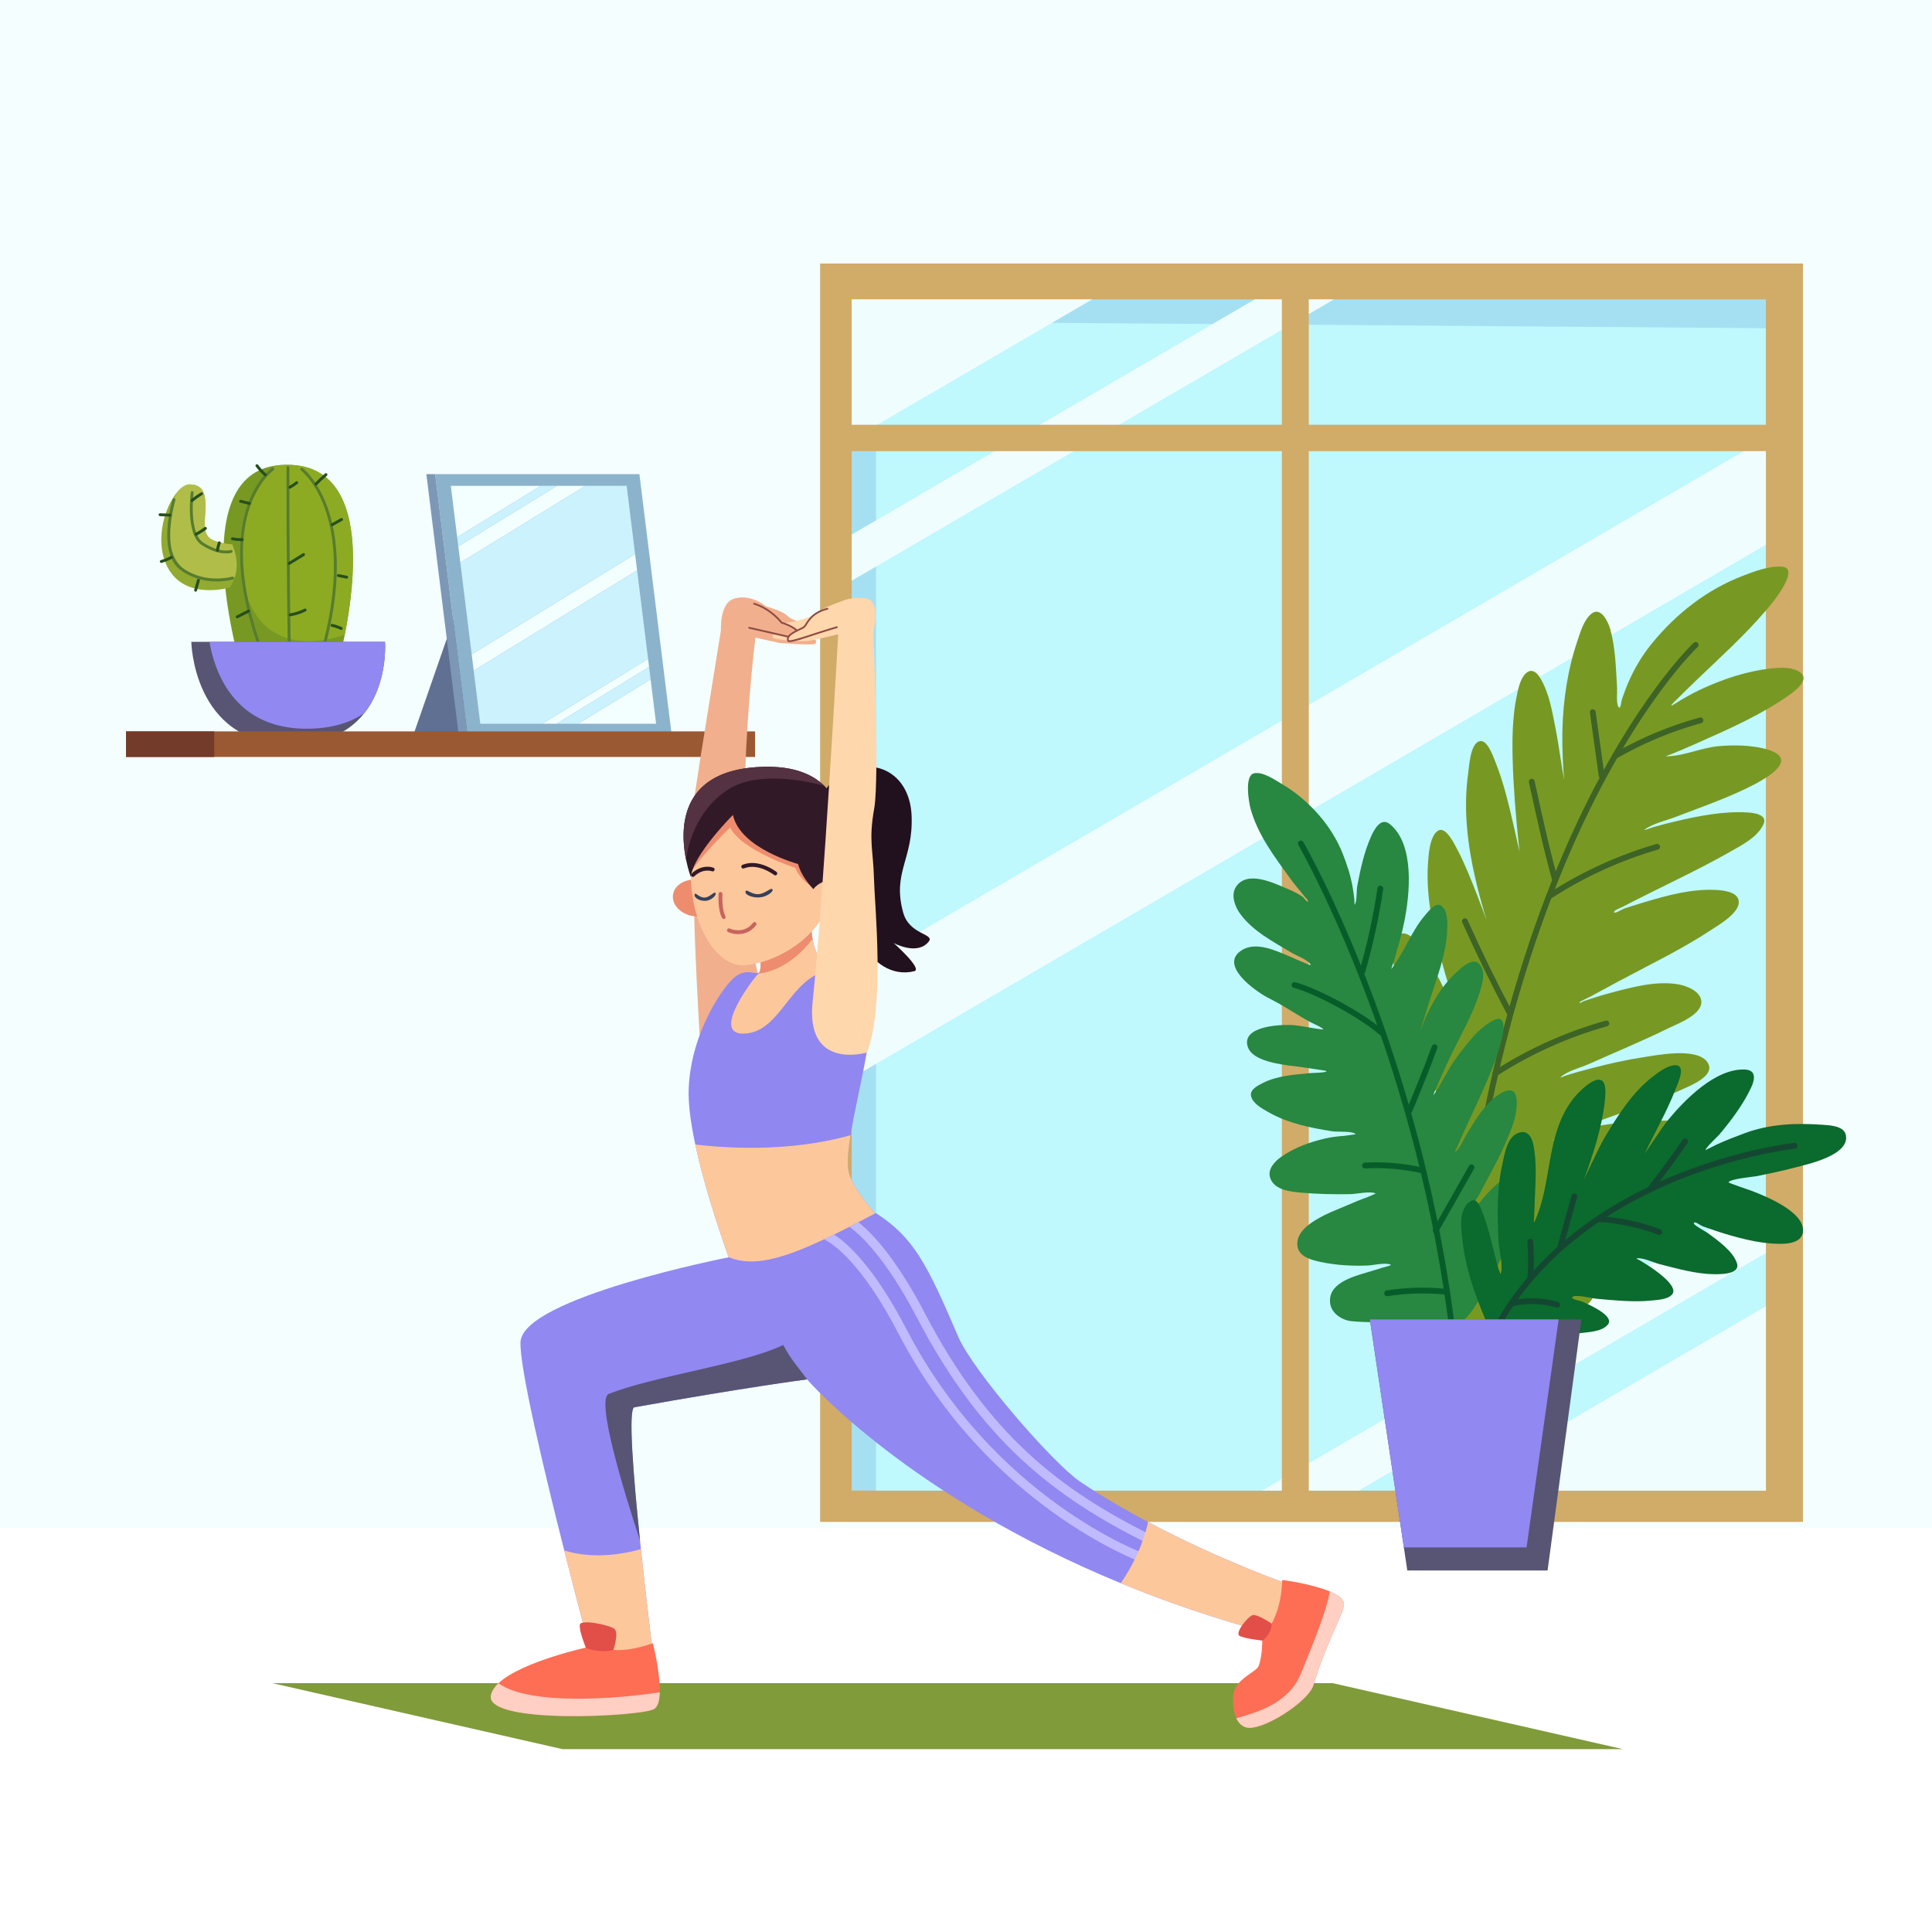 <?xml version="1.0" encoding="UTF-8" standalone="no"?>
<!-- Generator: Adobe Illustrator 27.5.0, SVG Export Plug-In . SVG Version: 6.00 Build 0)  -->

<svg
   version="1.1"
   x="0px"
   y="0px"
   viewBox="0 0 500 500"
   style="enable-background:new 0 0 500 500;"
   xml:space="preserve"
   id="svg5"
   sodipodi:docname="12242167_4914012.svg"
   inkscape:version="1.4 (e7c3feb1, 2024-10-09)"
   xmlns:inkscape="http://www.inkscape.org/namespaces/inkscape"
   xmlns:sodipodi="http://sodipodi.sourceforge.net/DTD/sodipodi-0.dtd"
   xmlns:xlink="http://www.w3.org/1999/xlink"
   xmlns="http://www.w3.org/2000/svg"
   xmlns:svg="http://www.w3.org/2000/svg"><defs
   id="defs6">
	

		
		
	</defs><sodipodi:namedview
   id="namedview5"
   pagecolor="#ffffff"
   bordercolor="#000000"
   borderopacity="0.25"
   inkscape:showpageshadow="2"
   inkscape:pageopacity="0.0"
   inkscape:pagecheckerboard="0"
   inkscape:deskcolor="#d1d1d1"
   inkscape:zoom="1.3161781"
   inkscape:cx="216.15616"
   inkscape:cy="233.25111"
   inkscape:window-width="1512"
   inkscape:window-height="945"
   inkscape:window-x="0"
   inkscape:window-y="37"
   inkscape:window-maximized="0"
   inkscape:current-layer="XMLID_124_" />
<g
   id="BACKGROUND">
	<rect
   id="XMLID_228_"
   style="fill:#FFFFFF;"
   width="500"
   height="500" />
</g>
<rect
   id="XMLID_129_"
   style="fill:#f4feff"
   width="500"
   height="395.372"
   x="0"
   y="0" /><g
   id="XMLID_90_">
			<g
   id="XMLID_124_"
   transform="translate(1.52,-2.279)">
				<g
   id="XMLID_123_">
					<rect
   id="XMLID_128_"
   x="210.725"
   y="70.48"
   style="fill:#d1ab68"
   width="254.359"
   height="325.661" />
					<g
   id="XMLID_121_">
						<rect
   id="XMLID_200_"
   x="218.896"
   y="79.759"
   style="fill:#a5e0f2"
   width="236.59"
   height="308.28" />
						<polygon
   id="XMLID_198_"
   style="fill:#bff8fd"
   points="225.186,85.486 455.486,87.219 455.486,388.039 225.186,388.039 " />
						<g
   id="XMLID_126_">
							<polygon
   id="XMLID_195_"
   style="fill:#f0fdfe"
   points="218.896,116.069 218.896,79.759 281.136,79.759 " />
							<polygon
   id="XMLID_194_"
   style="fill:#f0fdfe"
   points="218.896,253.729 455.486,115.689 455.486,143.249 218.896,281.279 " />
							<polygon
   id="XMLID_191_"
   style="fill:#f0fdfe"
   points="325.096,388.039 455.486,311.969 455.486,326.569 350.126,388.039 " />
							<polygon
   id="XMLID_192_"
   style="fill:#f0fdfe"
   points="455.486,388.039 373.716,388.039 455.486,340.329 " />
							<polygon
   id="XMLID_193_"
   style="fill:#f0fdfe"
   points="323.226,79.759 343.706,79.759 218.896,152.569 218.896,140.629 " />
						</g>
					</g>
					<g
   id="XMLID_122_">
						<rect
   id="XMLID_120_"
   x="330.226"
   y="79.17"
   style="fill:#d1ab68"
   width="6.962"
   height="310.904" />
						<path
   id="XMLID_119_"
   style="fill:#d1ab68"
   d="m 460.566,119.037 v -6.832 H 213.862 v 6.832 z" />
					</g>
				</g>
				<g
   id="XMLID_190_"
   transform="translate(-9.117,5.318)">
					<g
   id="XMLID_189_">
						<g
   id="XMLID_188_">
							<path
   id="XMLID_118_"
   style="fill:#779923"
   d="m 384.779,342.022 c -1.935,-0.323 -5.154,-6.769 -6.017,-8.096 -4.913,-7.558 -9.609,-15.663 -12.874,-24.081 -1.063,-2.74 -3.509,-8.233 -1.299,-11.063 1.199,-1.537 3.215,0.071 4.278,0.945 3.226,2.651 5.99,5.972 8.727,9.107 0.873,1 1.703,2.024 2.519,3.071 0.365,0.468 1.367,1.922 1.129,1.378 -1.575,-3.6 -4.198,-6.985 -6.116,-10.42 -4.452,-7.976 -8.412,-16.324 -10.8,-25.17 -0.912,-3.377 -1.774,-7.07 -1.745,-10.591 0.009,-1.156 0.107,-3.161 1.456,-3.661 2.444,-0.904 5.801,3.557 7.034,5.053 3.469,4.206 6.071,9.185 8.872,13.844 0.872,1.451 1.843,4.069 3.189,5.145 0.354,0.284 -0.347,-0.841 -0.552,-1.247 -0.582,-1.156 -1.182,-2.299 -1.745,-3.464 -1.414,-2.925 -2.821,-5.855 -4.121,-8.832 -3.716,-8.515 -6.718,-17.63 -8.333,-26.798 -0.389,-2.21 -1.445,-6.741 1.024,-8.241 2.767,-1.681 5.497,2.643 6.653,4.435 3.097,4.799 5.567,10.165 8.045,15.302 0.568,1.178 2.257,4.857 1.968,4.121 -0.36,-0.917 -3.467,-10.232 -4.435,-13.701 -2.563,-9.183 -5.102,-18.829 -4.489,-28.451 0.142,-2.218 0.416,-7.315 2.625,-8.674 2.095,-1.289 4.474,3.978 5.118,5.157 2.857,5.226 7.725,18.871 7.362,17.716 -0.923,-2.935 -1.743,-5.906 -2.467,-8.897 -2.305,-9.525 -3.585,-19.151 -2.218,-28.91 0.268,-1.912 0.531,-7.208 2.73,-8.15 2.052,-0.88 3.602,3.574 4.081,4.738 2.275,5.525 3.659,11.406 4.987,17.217 0.502,2.195 0.998,4.392 1.496,6.588 0.02,0.089 -2.665,-22.434 -1.588,-34.16 0.199,-2.16 0.238,-2.747 0.604,-4.842 0.241,-1.382 0.532,-2.827 0.945,-4.173 0.951,-3.104 3.178,-5.393 5.367,-1.811 2.403,3.932 3.174,9.018 4.055,13.464 0.832,4.199 1.301,8.474 2.139,12.664 0.109,0.547 -0.105,-1.11 -0.144,-1.667 -0.027,-0.373 -0.143,-2.39 -0.158,-2.716 -0.126,-2.78 -0.201,-5.564 -0.131,-8.347 0.195,-7.736 1.389,-15.659 3.885,-23.004 0.777,-2.29 1.679,-5.542 3.726,-7.087 2.39,-1.803 4.255,2.301 4.725,3.937 1.413,4.919 1.492,10.251 1.811,15.328 0.061,0.98 -0.297,4.212 0.42,5.013 0.534,0.597 0.625,-1.476 0.892,-2.231 0.503,-1.418 1.012,-2.847 1.614,-4.226 1.574,-3.603 3.573,-6.978 6.063,-10.026 6.302,-7.713 14.162,-13.915 23.491,-17.506 2.973,-1.145 6.959,-2.657 10.223,-2.388 4.566,0.376 -1.822,8.462 -2.664,9.514 -0.453,0.565 -0.923,1.115 -1.391,1.666 -5.676,6.677 -12.225,12.533 -18.53,18.596 -1.619,1.556 -3.223,3.13 -4.803,4.724 -0.029,0.029 -1.391,1.228 -1.26,1.457 0.05,0.088 2.508,-1.471 2.572,-1.509 1.854,-1.098 3.758,-2.115 5.722,-3.005 5.368,-2.434 11.345,-4.406 17.217,-5.079 2.31,-0.265 6.17,-0.545 8.084,1.207 2.154,1.973 -2.067,4.925 -3.294,5.788 -6.912,4.859 -14.951,8.439 -22.637,11.863 -1.827,0.814 -3.656,1.625 -5.499,2.401 -0.71,0.3 -1.427,0.584 -2.139,0.88 -0.432,0.179 -1.754,0.564 -1.286,0.564 4.3,0 9.155,-2.249 13.556,-2.625 2.056,-0.175 4.119,-0.228 6.181,-0.131 2.885,0.137 13.65,1.232 8.596,6.286 -0.568,0.568 -1.569,1.354 -2.231,1.798 -0.499,0.334 -2.306,1.391 -2.822,1.667 -6.632,3.539 -13.883,5.979 -20.879,8.687 -2.449,0.948 -5.869,1.692 -8.018,3.255 -0.645,0.469 1.543,-0.408 2.31,-0.63 1.925,-0.558 3.875,-1.052 5.827,-1.509 5.95,-1.396 12.334,-2.631 18.477,-2.258 1.601,0.098 5.207,0.543 4.108,3.032 -1.496,3.383 -5.871,5.565 -8.872,7.27 -6.782,3.855 -13.839,7.196 -20.813,10.682 -2.247,1.124 -4.494,2.247 -6.719,3.412 -0.249,0.131 -2.134,0.865 -2.244,1.234 -0.282,0.94 1.888,-0.537 2.821,-0.84 1.671,-0.541 3.344,-1.071 5.026,-1.575 5.922,-1.772 12.186,-3.48 18.425,-3.162 1.722,0.087 5.146,0.373 5.84,2.401 1.081,3.159 -4.98,6.595 -6.889,7.861 -7.699,5.106 -16.103,9.098 -24.226,13.464 -2.436,1.31 -4.857,2.648 -7.296,3.95 -0.04,0.022 -2.714,1.246 -2.677,1.431 0.078,0.391 0.762,-0.231 1.141,-0.354 0.67,-0.218 1.339,-0.438 2.008,-0.657 1.599,-0.522 3.204,-1.012 4.829,-1.443 5.497,-1.458 11.951,-3.236 17.664,-2.205 2.056,0.371 5.404,1.644 5.84,4.042 0.673,3.703 -6.145,6.142 -8.53,7.323 -6.716,3.324 -13.657,6.146 -20.485,9.225 -1.986,0.896 -5.771,1.847 -7.349,3.425 -0.272,0.272 0.738,-0.218 1.102,-0.341 1.003,-0.337 2.015,-0.639 3.032,-0.931 2.415,-0.695 4.853,-1.313 7.296,-1.903 1.959,-0.474 3.926,-0.909 5.905,-1.286 1.459,-0.279 2.054,-0.376 3.504,-0.604 3.487,-0.548 14.218,-2.794 17.074,1.089 2.432,3.308 -3.682,5.86 -5.735,6.811 -7.667,3.551 -15.783,6.074 -23.688,9.029 -2.5,0.934 -4.975,1.926 -7.427,2.979 -0.832,0.357 -1.663,0.714 -2.481,1.102 -0.321,0.153 -1.263,0.658 -0.944,0.499 8.347,-4.174 18.482,-4.974 27.624,-5.158 2.381,-0.047 9.801,-0.596 10.564,2.966 0.885,4.129 -6.973,7.108 -9.567,8.268 -1.213,0.543 -2.442,1.05 -3.674,1.548 -1.167,0.472 -2.335,0.939 -3.504,1.405 -2.151,0.855 -4.31,1.687 -6.47,2.519 -2.172,0.837 -4.349,1.659 -6.522,2.494 -2.45,0.94 -4.898,1.888 -7.336,2.86 -1.055,0.422 -1.406,0.56 -2.402,0.985 -0.401,0.171 -1.476,0.282 -1.167,0.59 0.473,0.473 4.492,-0.805 5.052,-0.892 4.86,-0.76 10.123,-1.206 14.987,-0.223 2.115,0.427 5.116,1.565 4.54,4.278 -0.729,3.436 -3.54,5.029 -6.483,6.443 -5.094,2.449 -10.416,4.386 -15.787,6.129 -2.302,0.747 -4.63,1.411 -6.968,2.034 -0.622,0.166 -1.376,0.367 -2.008,0.525 -0.483,0.121 -1.932,0.283 -1.444,0.38 3.785,0.757 9.346,-1.239 13.307,-1.259 2.303,-0.012 5.403,-0.026 7.31,1.509 2.982,2.4 -1.328,5.85 -3.373,6.693 -3.306,1.363 -7.059,1.132 -10.551,1.548 -5.33,0.635 -15.354,2.597 -20.478,4.199 z" />
							<g
   id="XMLID_185_">
								
									<path
   id="XMLID_117_"
   style="fill:none;stroke:#3d6326;stroke-width:1.5;stroke-linecap:round;stroke-linejoin:round;stroke-miterlimit:1.5"
   d="m 446.439,163.858 c 0,0 -61.182,57.166 -63.464,213.808" />
								
									<path
   id="XMLID_179_"
   style="fill:none;stroke:#3d6326;stroke-width:1.5;stroke-linecap:round;stroke-linejoin:round;stroke-miterlimit:1.5"
   d="m 419.804,181.269 c 0.763,5.468 1.526,10.935 2.289,16.403" />
								
									<path
   id="XMLID_180_"
   style="fill:none;stroke:#3d6326;stroke-width:1.5;stroke-linecap:round;stroke-linejoin:round;stroke-miterlimit:1.5"
   d="m 447.663,183.382 c -7.676,2.112 -15.084,5.2 -21.987,9.166" />
								
									<path
   id="XMLID_181_"
   style="fill:none;stroke:#3d6326;stroke-width:1.5;stroke-linecap:round;stroke-linejoin:round;stroke-miterlimit:1.5"
   d="m 404.007,199.261 c 1.761,7.904 3.748,17.273 5.957,25.063" />
								
									<path
   id="XMLID_182_"
   style="fill:none;stroke:#3d6326;stroke-width:1.5;stroke-linecap:round;stroke-linejoin:round;stroke-miterlimit:1.5"
   d="m 436.464,216.117 c -9.797,2.836 -19.173,7.12 -27.73,12.669" />
								
									<path
   id="XMLID_183_"
   style="fill:none;stroke:#3d6326;stroke-width:1.5;stroke-linecap:round;stroke-linejoin:round;stroke-miterlimit:1.5"
   d="m 386.717,235.393 c 3.632,8.099 7.531,16.078 11.687,23.92" />
								
									<path
   id="XMLID_184_"
   style="fill:none;stroke:#3d6326;stroke-width:1.5;stroke-linecap:round;stroke-linejoin:round;stroke-miterlimit:1.5"
   d="m 423.337,261.829 c -10.162,2.841 -19.893,7.218 -28.76,12.936" />
							</g>
						</g>
						<g
   id="XMLID_187_">
							<path
   id="XMLID_116_"
   style="fill:#288740"
   d="m 385.359,338.856 c 3.428,0.86 13.759,-22.881 17.224,-29.782 1.182,-2.353 2.865,-5.889 1.633,-8.567 -0.839,-1.825 -3.531,-0.646 -4.777,-0.061 -3.572,1.678 -6.565,4.774 -8.993,7.824 -0.885,1.111 -1.739,2.249 -2.571,3.4 -0.438,0.604 -0.488,0.697 -0.89,1.267 -0.145,0.206 -0.484,0.848 -0.463,0.597 0.196,-2.352 2.968,-5.664 4.021,-7.665 3.139,-5.963 6.527,-11.808 8.701,-18.218 0.885,-2.606 2.39,-10.782 -2.9,-7.934 -4.128,2.223 -6.877,7.052 -9.261,10.895 -0.31,0.498 -2.113,4.314 -2.742,4.314 -0.405,0 0.244,-0.773 0.402,-1.146 0.221,-0.521 0.448,-1.039 0.67,-1.559 0.972,-2.273 2.018,-4.51 3.059,-6.752 2.494,-5.372 5.064,-10.763 6.873,-16.414 0.688,-2.152 1.672,-5.011 1.243,-7.312 -0.649,-3.473 -6.653,2.317 -7.227,2.949 -0.528,0.582 -0.904,1.017 -1.413,1.621 -0.483,0.572 -0.961,1.155 -1.426,1.742 -0.76,0.96 -1.486,1.946 -2.206,2.937 -2.188,3.016 -3.65,6.511 -5.813,9.505 -0.251,0.348 0.281,-0.812 0.451,-1.206 0.295,-0.683 0.594,-1.365 0.89,-2.047 0.953,-2.197 1.931,-4.383 2.961,-6.544 2.653,-5.568 5.861,-10.958 7.726,-16.866 0.686,-2.17 1.81,-5.86 -0.365,-7.653 -1.763,-1.453 -5.04,1.819 -6.167,2.9 -4.451,4.273 -7.599,10.684 -9.432,16.549 -0.109,0.351 0.231,-0.698 0.342,-1.048 0.236,-0.746 0.466,-1.493 0.694,-2.242 0.734,-2.407 1.46,-4.818 2.23,-7.214 1.787,-5.559 3.98,-11.213 4.278,-17.098 0.094,-1.867 0.279,-5.266 -1.451,-6.617 -1.488,-1.162 -3.386,1.42 -4.179,2.328 -3.669,4.2 -5.374,9.59 -8.701,13.868 -0.33,0.423 0.289,-1.033 0.438,-1.548 0.198,-0.679 0.398,-1.357 0.597,-2.035 0.818,-2.776 1.6,-5.572 2.182,-8.408 1.453,-7.084 2.813,-20.119 -3.729,-25.384 -2.411,-1.941 -4.178,1.692 -4.984,3.546 -1.697,3.902 -2.622,8.227 -3.413,12.393 -0.266,1.404 -0.026,3.553 -0.597,4.838 -0.188,0.423 -0.131,-0.917 -0.182,-1.377 -0.114,-1.018 -0.255,-2.037 -0.427,-3.046 -0.503,-2.953 -1.48,-5.909 -2.571,-8.689 -2.863,-7.293 -8.848,-13.934 -15.526,-17.902 -1.805,-1.072 -5.162,-3.437 -7.445,-2.9 -2.507,0.59 -1.33,7.475 -0.914,9.018 1.838,6.826 6.23,12.576 10.309,18.218 1.134,1.568 2.42,3.018 3.62,4.533 0.139,0.177 1.037,1.054 0.974,1.304 -0.151,0.606 -0.947,-0.816 -1.462,-1.17 -1.175,-0.806 -2.442,-1.409 -3.753,-1.962 -3.594,-1.513 -10.45,-4.943 -13.393,-0.621 -1.464,2.151 -0.294,5.23 1.097,7.105 3.341,4.503 8.494,7.146 13.198,9.968 1.19,0.714 4.185,1.827 4.947,3.046 0.342,0.548 -1.261,-0.294 -1.864,-0.524 -1.207,-0.459 -2.37,-1.031 -3.559,-1.535 -3.543,-1.503 -8.704,-3.944 -12.393,-1.572 -5.973,3.84 3.551,10.517 6.52,12.113 0.505,0.272 2.59,1.348 3.109,1.648 2.791,1.618 5.494,3.381 8.335,4.911 0.307,0.166 3.157,1.403 3.157,1.816 0,0.064 -2.632,-0.347 -2.742,-0.366 -1.53,-0.257 -3.051,-0.551 -4.595,-0.719 -2.909,-0.316 -14.038,-0.017 -12.186,5.594 1.39,4.211 10.541,4.744 14.014,5.24 1.676,0.239 3.348,0.498 5.021,0.756 0.034,0.005 1.367,0.161 1.328,0.316 -0.096,0.387 -3.908,0.436 -4.301,0.476 -4.063,0.408 -8.462,0.66 -12.162,2.547 -1.204,0.613 -3.405,1.662 -3.059,3.363 0.392,1.927 2.859,3.252 4.387,4.131 5.117,2.944 10.939,4.106 16.707,5.021 1.218,0.193 5.071,-0.145 5.996,0.719 0.048,0.044 -2.692,0.426 -2.864,0.439 -1.662,0.122 -3.306,0.302 -4.935,0.67 -3.978,0.899 -8.167,2.418 -11.516,4.789 -1.614,1.142 -3.524,3.146 -2.852,5.337 0.996,3.242 5.229,3.664 8.019,3.912 4.241,0.378 8.516,0.458 12.771,0.39 1.589,-0.025 5.002,-0.841 6.507,-0.207 0.17,0.071 -2.22,1.035 -2.291,1.06 -1.691,0.603 -3.352,1.292 -4.996,2.011 -3.799,1.662 -13.97,5.033 -12.881,10.809 0.5,2.653 3.851,3.431 6.069,3.9 3.895,0.823 7.972,1.045 11.942,0.902 1.671,-0.061 4.315,-0.793 5.96,-0.293 0.728,0.222 -1.385,0.641 -2.109,0.877 -1.323,0.433 -2.664,0.815 -3.997,1.219 -3.743,1.136 -10.168,2.844 -9.432,8.043 0.374,2.641 3.178,4.327 5.52,4.558 7.444,0.734 27.985,-0.029 27.985,-0.029 z" />
							<g
   id="XMLID_177_">
								
									<path
   id="XMLID_115_"
   style="fill:none;stroke:#075d2a;stroke-width:1.5;stroke-linecap:round;stroke-linejoin:round;stroke-miterlimit:1.5"
   d="m 344.249,215.251 c 0,0 39.734,68.537 41.716,160.432" />
								
									<path
   id="XMLID_171_"
   style="fill:none;stroke:#075d2a;stroke-width:1.5;stroke-linecap:round;stroke-linejoin:round;stroke-miterlimit:1.5"
   d="m 342.614,251.883 c 5.51,1.474 17.057,7.537 22.493,12.297" />
								
									<path
   id="XMLID_172_"
   style="fill:none;stroke:#075d2a;stroke-width:1.5;stroke-linecap:round;stroke-linejoin:round;stroke-miterlimit:1.5"
   d="m 364.826,226.921 c -1.077,7.279 -2.643,14.485 -4.684,21.554" />
								
									<path
   id="XMLID_173_"
   style="fill:none;stroke:#075d2a;stroke-width:1.5;stroke-linecap:round;stroke-linejoin:round;stroke-miterlimit:1.5"
   d="m 378.865,267.977 c -2.01,5.521 -4.25,10.956 -6.489,16.388" />
								
									<path
   id="XMLID_174_"
   style="fill:none;stroke:#075d2a;stroke-width:1.5;stroke-linecap:round;stroke-linejoin:round;stroke-miterlimit:1.5"
   d="m 360.856,298.599 c 4.923,-0.27 9.884,0.149 14.692,1.242" />
								
									<path
   id="XMLID_175_"
   style="fill:none;stroke:#075d2a;stroke-width:1.5;stroke-linecap:round;stroke-linejoin:round;stroke-miterlimit:1.5"
   d="m 388.412,299.077 c -3.081,5.436 -6.162,10.873 -9.242,16.309" />
								
									<path
   id="XMLID_176_"
   style="fill:none;stroke:#075d2a;stroke-width:1.5;stroke-linecap:round;stroke-linejoin:round;stroke-miterlimit:1.5"
   d="m 366.589,331.658 c 4.923,-0.758 9.94,-0.904 14.899,-0.432" />
							</g>
						</g>
						<g
   id="XMLID_186_">
							<path
   id="XMLID_114_"
   style="fill:#0b6a2d"
   d="m 393.459,341.894 c -3.327,-7.763 -6.393,-15.306 -7.363,-23.81 -0.354,-3.103 -1.154,-8.453 2.241,-10.345 1.531,-0.853 2.426,1.768 2.822,2.742 1.475,3.633 2.316,7.529 3.295,11.313 0.29,1.12 0.574,2.243 0.88,3.359 0.02,0.072 0.559,1.553 0.567,1.538 0.891,-1.607 -0.378,-6.551 -0.467,-8.293 -0.345,-6.749 -0.504,-13.486 0.965,-20.125 0.614,-2.771 1.228,-7.363 4.52,-8.244 2.127,-0.569 3.14,1.348 3.51,3.159 0.895,4.391 0.582,9.165 0.396,13.609 -0.057,1.366 -0.121,2.731 -0.155,4.097 -0.019,0.755 -0.265,2.951 0.055,2.266 4.626,-9.892 2.813,-22.134 9.71,-31.443 1.944,-2.624 8.746,-9.326 8.636,-2.063 -0.018,1.194 -0.048,1.454 -0.189,2.678 -0.714,6.204 -3.014,13.712 -5.382,19.849 -0.183,0.474 4.015,-8.582 5.47,-11.002 3.311,-5.507 7.044,-11.45 12.18,-15.439 1.553,-1.206 3.949,-3.092 6.035,-3.108 2.943,-0.023 0.552,4.9 0.068,6.148 -2.214,5.713 -5.131,10.769 -7.997,16.719 -0.128,0.266 4.415,-6.708 5.962,-8.591 4.373,-5.324 12.425,-13.563 20.063,-13.145 2.903,0.159 2.455,2.641 1.523,4.63 -2.065,4.405 -5.16,8.52 -8.278,12.228 -0.27,0.32 -3.689,3.511 -3.513,3.98 0.006,0.017 2.724,-1.366 2.856,-1.427 2.337,-1.078 4.751,-2.012 7.163,-2.906 6.579,-2.439 13.232,-2.715 20.157,-2.223 1.771,0.125 5.49,0.248 6.069,2.492 1.395,5.408 -10.077,7.774 -13.086,8.571 -1.477,0.39 -2.962,0.749 -4.453,1.083 -1.81,0.405 -3.627,0.777 -5.444,1.149 -0.854,0.174 -6.936,0.681 -7.35,1.614 -0.058,0.131 5.738,2.099 6.013,2.203 3.6,1.376 13.361,5.304 13.288,10.25 -0.039,2.633 -2.75,3.331 -4.931,3.426 -5.115,0.223 -10.505,-1.135 -15.357,-2.598 -1.873,-0.564 -3.711,-1.225 -5.56,-1.864 -0.8,-0.277 -2.346,-1.626 -2.416,-0.782 -0.036,0.43 3.226,2.197 3.548,2.437 2.528,1.887 6.567,4.67 7.602,7.84 0.954,2.923 -4.253,2.868 -5.893,2.852 -4.787,-0.049 -9.606,-1.46 -14.215,-2.626 -1.515,-0.383 -4.222,-1.722 -5.806,-1.469 -0.294,0.047 0.489,0.34 0.743,0.495 0.689,0.42 1.39,0.826 2.064,1.269 1.365,0.894 8.265,5.394 6.308,7.602 -1.142,1.289 -3.679,1.376 -5.248,1.541 -4.721,0.497 -9.478,-0.055 -14.184,-0.439 -1.019,-0.083 -5.388,-1.188 -6.268,-0.532 -0.839,0.625 1.864,0.957 2.811,1.403 1.261,0.595 8.107,3.511 6.305,5.773 -1.528,1.92 -5.287,1.994 -7.46,2.261 -6.457,0.796 -22.81,-0.102 -22.81,-0.102 z" />
							<g
   id="XMLID_178_">
								
									<path
   id="XMLID_113_"
   style="fill:none;stroke:#144731;stroke-width:1.5;stroke-linecap:round;stroke-linejoin:round;stroke-miterlimit:1.5"
   d="m 472.059,293.489 c 0,0 -70.996,7.512 -84.69,66.885" />
								
									<path
   id="XMLID_164_"
   style="fill:none;stroke:#144731;stroke-width:1.5;stroke-linecap:round;stroke-linejoin:round;stroke-miterlimit:1.5"
   d="m 434.994,304.23 c 3.032,-3.87 5.942,-7.836 8.724,-11.889" />
								
									<path
   id="XMLID_165_"
   style="fill:none;stroke:#144731;stroke-width:1.5;stroke-linecap:round;stroke-linejoin:round;stroke-miterlimit:1.5"
   d="m 411.369,319.739 c 1.222,-4.386 2.443,-8.773 3.665,-13.159" />
								
									<path
   id="XMLID_166_"
   style="fill:none;stroke:#144731;stroke-width:1.5;stroke-linecap:round;stroke-linejoin:round;stroke-miterlimit:1.5"
   d="m 421.264,312.447 c 5.372,0.312 10.696,1.442 15.732,3.34" />
								
									<path
   id="XMLID_168_"
   style="fill:none;stroke:#144731;stroke-width:1.5;stroke-linecap:round;stroke-linejoin:round;stroke-miterlimit:1.5"
   d="m 399.078,334.248 c 3.798,-0.863 7.817,-0.729 11.549,0.384" />
								
									<path
   id="XMLID_169_"
   style="fill:none;stroke:#144731;stroke-width:1.5;stroke-linecap:round;stroke-linejoin:round;stroke-miterlimit:1.5"
   d="m 403.634,327.795 c 0.25,-3.146 0.248,-6.313 -0.006,-9.459" />
							</g>
						</g>
					</g>
					<g
   id="XMLID_163_">
						<path
   id="XMLID_112_"
   style="fill:#575573;fill-opacity:1"
   d="m 416.859,338.428 h -54.743 l 9.688,64.971 h 36.305 z" />
						<g
   id="XMLID_199_"
   style="fill:#9188f2;fill-opacity:1">
							<defs
   id="defs1">
								<polygon
   id="XMLID_111_"
   points="371.804,403.399 408.109,403.399 416.859,338.428 362.116,338.428 " />
							</defs>
							<clipPath
   id="XMLID_00000011016216328745326130000012610354184377464715_">
								<use
   xlink:href="#XMLID_111_"
   style="overflow:visible"
   id="use1" />
							</clipPath>
							<path
   id="XMLID_110_"
   style="fill:#9188f2;fill-opacity:1"
   d="m 411.419,335.266 h -54.743 l 9.688,62.164 h 36.305 z"
   clip-path="url(#XMLID_00000011016216328745326130000012610354184377464715_)" />
						</g>
					</g>
				</g>
			</g>
			
			
			<g
   id="XMLID_162_"
   inkscape:label="XMLID_162_">
				<g
   id="XMLID_160_">
					<path
   id="XMLID_29_"
   style="fill:#5f7092"
   d="m 120.996,149.872 -14.063,40.458 h 17.913 l 10.732,-33.815 z" />
					<g
   id="XMLID_159_">
						<path
   id="XMLID_28_"
   style="fill:#8bb3cc"
   d="m 165.474,122.701 h -52.856 l 8.378,67.629 h 52.856 z" />
						<path
   id="XMLID_18_"
   style="fill:#7d98b6"
   d="m 112.618,122.701 h -2.275 l 8.379,67.629 h 2.274 z" />
					</g>
					<g
   id="XMLID_158_">
						<g
   id="g3">
							<path
   id="XMLID_24_"
   style="fill:#f3feff"
   d="m 139.958,125.727 -21.645,13.284 -1.646,-13.284 z" />
							<path
   id="XMLID_23_"
   style="fill:#f3feff"
   d="m 119.13,145.601 -0.52,-4.191 25.554,-15.683 h 7.349 z" />
							<path
   id="XMLID_22_"
   style="fill:#f3feff"
   d="m 164.884,147.601 -42.291,25.955 -0.519,-4.191 42.291,-25.955 z" />
							<path
   id="XMLID_21_"
   style="fill:#f3feff"
   d="m 167.982,172.606 -23.95,14.698 h -3.674 l 27.364,-16.794 z" />
							<path
   id="XMLID_20_"
   style="fill:#f3feff"
   d="m 169.803,187.304 h -20.165 l 18.74,-11.501 z" />
						</g>
						<g
   id="XMLID_157_">
							<path
   id="XMLID_27_"
   style="fill:#cbf2fd"
   d="m 122.593,173.556 42.291,-25.955 2.838,22.909 -27.364,16.794 h -16.062 z" />
							<path
   id="XMLID_26_"
   style="fill:#cbf2fd"
   d="m 168.378,175.803 -18.74,11.501 h -5.606 l 23.95,-14.698 z" />
							<path
   id="XMLID_25_"
   style="fill:#cbf2fd"
   d="m 164.365,143.41 -42.291,25.955 -2.944,-23.764 32.383,-19.874 h 10.661 z" />
							<path
   id="XMLID_19_"
   style="fill:#cbf2fd"
   d="m 118.61,141.41 -0.297,-2.399 21.645,-13.284 h 4.206 z" />
						</g>
					</g>
				</g>
				<g
   id="XMLID_156_">
					<g
   id="XMLID_154_">
						<g
   id="XMLID_153_">
							<g
   id="XMLID_1_">
								<path
   id="XMLID_17_"
   style="fill:#779923"
   d="m 63.101,175.536 c 0,0 -16.686,-53.137 9.315,-55.167 31.582,-2.466 14.141,54.957 14.141,54.957 z" />
								<g
   id="XMLID_155_">
									<defs
   id="defs3">
										<path
   id="XMLID_16_"
   d="m 63.101,175.536 c 0,0 -16.686,-53.137 9.315,-55.167 31.582,-2.466 14.141,54.957 14.141,54.957 z" />
									</defs>
									<clipPath
   id="XMLID_00000071538689542979108560000004459094238289758083_">
										<use
   xlink:href="#XMLID_16_"
   style="overflow:visible"
   id="use3" />
									</clipPath>
									
										<path
   id="XMLID_15_"
   style="fill:#8cab23"
   d="m 65.414,157.732 c -5.344,-9.351 -6.701,-35.548 14.7,-41.571 30.493,-8.582 13.427,46.275 13.427,46.275 0,0 -19.454,10.469 -28.127,-4.704 z"
   clip-path="url(#XMLID_00000071538689542979108560000004459094238289758083_)" />
									
										<path
   id="XMLID_14_"
   style="fill:none;stroke:#577c2e;stroke-width:0.75;stroke-linecap:round;stroke-linejoin:round;stroke-miterlimit:1.5"
   d="m 78.099,121.441 c 0,0 16.616,12.52 3.919,52.019"
   clip-path="url(#XMLID_00000071538689542979108560000004459094238289758083_)" />
									
										<path
   id="XMLID_13_"
   style="fill:none;stroke:#577c2e;stroke-width:0.75;stroke-linecap:round;stroke-linejoin:round;stroke-miterlimit:1.5"
   d="m 74.532,121 c 0,0 -0.112,22.526 0.432,52.949"
   clip-path="url(#XMLID_00000071538689542979108560000004459094238289758083_)" />
									
										<path
   id="XMLID_12_"
   style="fill:none;stroke:#577c2e;stroke-width:0.75;stroke-linecap:round;stroke-linejoin:round;stroke-miterlimit:1.5"
   d="m 70.581,121.402 c 0,0 -17.467,12.175 -1.091,51.857"
   clip-path="url(#XMLID_00000071538689542979108560000004459094238289758083_)" />
								</g>
							</g>
							<g
   id="XMLID_150_">
								
									<path
   id="XMLID_133_"
   style="fill:none;stroke:#274f1d;stroke-width:0.75;stroke-linecap:round;stroke-linejoin:round;stroke-miterlimit:1.5"
   d="m 81.772,125.262 c 0.822,-0.853 1.686,-1.664 2.588,-2.431" />
								
									<path
   id="XMLID_134_"
   style="fill:none;stroke:#274f1d;stroke-width:0.75;stroke-linecap:round;stroke-linejoin:round;stroke-miterlimit:1.5"
   d="m 85.956,135.808 c 0.811,-0.457 1.621,-0.915 2.432,-1.372" />
								
									<path
   id="XMLID_135_"
   style="fill:none;stroke:#274f1d;stroke-width:0.75;stroke-linecap:round;stroke-linejoin:round;stroke-miterlimit:1.5"
   d="m 87.574,148.946 c 0.715,0.144 1.429,0.288 2.144,0.431" />
								
									<path
   id="XMLID_136_"
   style="fill:none;stroke:#274f1d;stroke-width:0.75;stroke-linecap:round;stroke-linejoin:round;stroke-miterlimit:1.5"
   d="m 85.935,161.848 c 0.817,0.168 1.614,0.437 2.365,0.798" />
								
									<path
   id="XMLID_137_"
   style="fill:none;stroke:#274f1d;stroke-width:0.75;stroke-linecap:round;stroke-linejoin:round;stroke-miterlimit:1.5"
   d="m 68.638,122.88 c -0.789,-0.714 -1.508,-1.505 -2.142,-2.36" />
								
									<path
   id="XMLID_138_"
   style="fill:none;stroke:#274f1d;stroke-width:0.75;stroke-linecap:round;stroke-linejoin:round;stroke-miterlimit:1.5"
   d="m 64.542,130.274 c -0.756,-0.182 -1.511,-0.364 -2.267,-0.546" />
								
									<path
   id="XMLID_139_"
   style="fill:none;stroke:#274f1d;stroke-width:0.75;stroke-linecap:round;stroke-linejoin:round;stroke-miterlimit:1.5"
   d="m 62.708,139.66 c -0.856,0.014 -1.714,-0.061 -2.556,-0.222" />
								
									<path
   id="XMLID_140_"
   style="fill:none;stroke:#274f1d;stroke-width:0.75;stroke-linecap:round;stroke-linejoin:round;stroke-miterlimit:1.5"
   d="m 64.331,158.146 c -0.979,0.497 -1.958,0.994 -2.937,1.491" />
								
									<path
   id="XMLID_147_"
   style="fill:none;stroke:#274f1d;stroke-width:0.75;stroke-linecap:round;stroke-linejoin:round;stroke-miterlimit:1.5"
   d="m 75.014,126.103 c 0.616,-0.353 1.208,-0.749 1.769,-1.183" />
								
									<path
   id="XMLID_148_"
   style="fill:none;stroke:#274f1d;stroke-width:0.75;stroke-linecap:round;stroke-linejoin:round;stroke-miterlimit:1.5"
   d="m 74.852,145.806 c 1.234,-0.759 2.467,-1.519 3.701,-2.278" />
								
									<path
   id="XMLID_149_"
   style="fill:none;stroke:#274f1d;stroke-width:0.75;stroke-linecap:round;stroke-linejoin:round;stroke-miterlimit:1.5"
   d="m 75.101,159.125 c 1.339,-0.223 2.645,-0.646 3.86,-1.252" />
							</g>
						</g>
						<g
   id="XMLID_152_">
							<g
   id="XMLID_131_">
								<path
   id="XMLID_11_"
   style="fill:#91aa2f"
   d="m 59.455,152.038 c 0,0 -12.35,3.758 -16.548,-6.208 -3.646,-8.655 2.089,-20.608 6.293,-20.473 6.92,0.221 2.125,10.187 4.584,13.437 1.357,1.793 6.305,2.095 6.305,2.095 1.612,3.983 1.674,7.655 -0.634,11.149 z" />
								<g
   id="XMLID_167_">
									<defs
   id="defs4">
										<path
   id="XMLID_10_"
   d="m 59.455,152.038 c 0,0 -12.35,3.758 -16.548,-6.208 -3.646,-8.655 2.089,-20.608 6.293,-20.473 6.92,0.221 2.125,10.187 4.584,13.437 1.357,1.793 6.305,2.095 6.305,2.095 1.612,3.983 1.674,7.655 -0.634,11.149 z" />
									</defs>
									<clipPath
   id="XMLID_00000178898032208838063520000011579041872942107828_">
										<use
   xlink:href="#XMLID_10_"
   style="overflow:visible"
   id="use4" />
									</clipPath>
									<g
   id="XMLID_170_"
   clip-path="url(#XMLID_00000178898032208838063520000011579041872942107828_)">
										<path
   id="XMLID_9_"
   style="fill:#b0be49"
   d="m 61.242,149.335 c 0,0 -12.35,3.758 -16.548,-6.208 -3.646,-8.655 2.089,-20.607 6.293,-20.473 6.92,0.221 2.125,10.187 4.584,13.437 1.357,1.793 6.305,2.095 6.305,2.095 1.612,3.983 1.674,7.655 -0.634,11.149 z" />
									</g>
									
										<path
   id="XMLID_8_"
   style="fill:none;stroke:#577c2e;stroke-width:0.75;stroke-linecap:round;stroke-linejoin:round;stroke-miterlimit:1.5"
   d="m 49.739,127.489 c 0,0 -1.394,10.62 2.649,13.241 4.528,2.934 7.418,1.979 7.418,1.979"
   clip-path="url(#XMLID_00000178898032208838063520000011579041872942107828_)" />
									
										<path
   id="XMLID_7_"
   style="fill:none;stroke:#577c2e;stroke-width:0.75;stroke-linecap:round;stroke-linejoin:round;stroke-miterlimit:1.5"
   d="m 45.034,129.325 c 0,0 -4.171,13.615 2.057,18.011 6.173,4.358 13.083,2.254 13.083,2.254"
   clip-path="url(#XMLID_00000178898032208838063520000011579041872942107828_)" />
								</g>
							</g>
							<g
   id="XMLID_151_">
								
									<path
   id="XMLID_141_"
   style="fill:none;stroke:#274f1d;stroke-width:0.75;stroke-linecap:round;stroke-linejoin:round;stroke-miterlimit:1.5"
   d="m 49.711,129.522 c 0.769,-0.646 1.592,-1.227 2.458,-1.736" />
								
									<path
   id="XMLID_142_"
   style="fill:none;stroke:#274f1d;stroke-width:0.75;stroke-linecap:round;stroke-linejoin:round;stroke-miterlimit:1.5"
   d="m 50.759,138.263 c 0.833,-0.452 1.635,-0.96 2.401,-1.517" />
								
									<path
   id="XMLID_143_"
   style="fill:none;stroke:#274f1d;stroke-width:0.75;stroke-linecap:round;stroke-linejoin:round;stroke-miterlimit:1.5"
   d="m 56.265,142.418 c 0.108,-0.663 0.272,-1.316 0.49,-1.951" />
								
									<path
   id="XMLID_144_"
   style="fill:none;stroke:#274f1d;stroke-width:0.75;stroke-linecap:round;stroke-linejoin:round;stroke-miterlimit:1.5"
   d="m 43.984,133.323 c -0.852,-0.039 -1.705,-0.078 -2.557,-0.118" />
								
									<path
   id="XMLID_145_"
   style="fill:none;stroke:#274f1d;stroke-width:0.75;stroke-linecap:round;stroke-linejoin:round;stroke-miterlimit:1.5"
   d="m 44.381,144.235 c -0.838,0.452 -1.724,0.813 -2.639,1.075" />
								
									<path
   id="XMLID_146_"
   style="fill:none;stroke:#274f1d;stroke-width:0.75;stroke-linecap:round;stroke-linejoin:round;stroke-miterlimit:1.5"
   d="m 51.352,150.193 c -0.244,0.851 -0.487,1.702 -0.731,2.553" />
							</g>
						</g>
					</g>
					<g
   id="XMLID_132_">
						<path
   id="XMLID_6_"
   style="fill:#575573;fill-opacity:1"
   d="m 49.513,166.111 h 50.128 c 0,0 2.07,26.839 -25.064,26.474 -24.628,-0.332 -25.064,-26.474 -25.064,-26.474 z" />
						<g
   id="g5">
							<defs
   id="defs5">
								<path
   id="XMLID_5_"
   d="m 49.513,166.111 h 50.128 c 0,0 2.07,26.839 -25.064,26.474 -24.628,-0.332 -25.064,-26.474 -25.064,-26.474 z" />
							</defs>
							<clipPath
   id="XMLID_00000028287475881800517350000010669815656173776785_">
								<use
   xlink:href="#XMLID_5_"
   style="overflow:visible"
   id="use5" />
							</clipPath>
							<path
   id="XMLID_4_"
   style="fill:#9188f2;fill-opacity:1"
   d="m 53.774,162.113 h 50.128 c 0,0 2.07,26.839 -25.064,26.473 C 54.21,188.255 53.774,162.113 53.774,162.113 Z"
   clip-path="url(#XMLID_00000028287475881800517350000010669815656173776785_)" />
						</g>
					</g>
				</g>
				<g
   id="XMLID_161_">
					<rect
   id="XMLID_3_"
   x="32.624"
   y="189.282"
   style="fill:#9a5933"
   width="162.79"
   height="6.62" />
					<rect
   id="XMLID_2_"
   x="32.624"
   y="189.282"
   style="fill:#733b29"
   width="22.826"
   height="6.62" />
				</g>
			</g><g
   id="XMLID_227_"
   transform="translate(-48.626,3.799)">
				<path
   id="XMLID_70_"
   style="fill:#809b3a"
   d="M 393.552,431.805 H 119.13 l 75.059,17.07 h 274.423 z" />
				<g
   id="XMLID_38_">
					<path
   id="XMLID_69_"
   style="fill:#f1af8d"
   d="m 230.086,270.314 c 0,0 -2.594,-39.169 -1.699,-50.214 0.426,-5.257 -1.139,-10.198 -0.211,-16.613 1.144,-7.903 7.273,-45.692 7.273,-45.692 l 8.819,2.495 c -0.68,4.594 -7.339,61.617 1.542,91.995 z" />
					<g
   id="XMLID_204_">
						<path
   id="XMLID_68_"
   style="fill:#f1af8d"
   d="m 243.261,152.236 c 0,0 7.267,1.458 9.168,3.356 1.9,1.898 7.666,2.191 7.609,3.266 -0.056,1.075 -17.843,-0.4 -17.843,-0.4 z" />
						<path
   id="XMLID_67_"
   style="fill:#f1af8d"
   d="m 243.653,161.11 -8.444,-1.698 c 0,0 -0.374,-6.695 2.963,-8.103 3.337,-1.407 6.979,0.491 8.237,1.449 1.575,1.199 2.389,3.907 5.495,6.567 2.482,2.126 9.028,1.283 7.789,3.429 -0.349,0.604 -9.386,-0.174 -9.386,-0.174 z" />
						<path
   id="XMLID_66_"
   style="fill:#ffd7ac"
   d="m 268.662,151.216 c 0,0 -5.813,1.429 -8.322,3.423 -2.509,1.995 -8.724,2.863 -8.724,2.863 l 2.146,4.766 14.001,-5.091 z" />
						<path
   id="XMLID_65_"
   style="fill:#ffd7ac"
   d="m 266.076,160.232 c 0,0 -5.268,1.293 -7.647,1.734 -2.684,0.497 -9.931,-0.236 -9.928,-0.89 0.007,-1.606 4.433,-2.021 7.844,-3.449 3.13,-1.31 4.903,-2.841 5.73,-3.25 1.728,-0.854 4.795,-4.247 10.767,-3.275 3.967,0.646 1.709,9.035 1.709,9.035 z" />
						
							<path
   id="XMLID_64_"
   style="fill:#f1af8d;stroke:#8b4b43;stroke-width:0.45;stroke-linecap:round;stroke-linejoin:round;stroke-miterlimit:1.5"
   d="m 242.504,158.665 c 0,0 11.066,2.523 12.616,2.882 1.55,0.36 1.218,-2.531 -4.224,-4.207 0,0 -2.67,-3.523 -7.102,-4.904" />
						
							<path
   id="XMLID_63_"
   style="fill:#ffd7ac;stroke:#8b4b43;stroke-width:0.45;stroke-linecap:round;stroke-linejoin:round;stroke-miterlimit:1.5"
   d="m 265.207,158.522 c 0,0 -3.35,0.983 -5.443,1.678 -2.784,0.926 -6.905,2.322 -7.149,1.853 -0.903,-1.738 3.544,-3.029 4.147,-3.625 0.762,-0.753 1.523,-3.587 6.01,-4.682" />
					</g>
					<g
   id="XMLID_203_">
						<path
   id="XMLID_62_"
   style="fill:#9087f1;fill-opacity:1"
   d="m 258.922,229.5 c 0,0 -2.061,11.657 3.285,16.589 5.346,4.933 12.682,6.983 11.35,18.206 -1.332,11.223 -6.756,29.367 -5.273,35.269 1.484,5.903 10.818,14.933 10.818,14.933 l -40.682,10.38 c 0,0 -12.214,-31.96 -11.558,-47.018 0.655,-15.058 9.435,-26.929 12.003,-28.863 2.73,-2.055 5.037,-0.797 5.74,-0.949 0.291,-0.063 0.661,-0.094 0.789,-0.959 0.472,-3.175 -0.726,-13.137 -0.726,-13.137 z" />
						<path
   id="XMLID_61_"
   style="fill:#fdc79c"
   d="m 268.745,289.987 c -0.668,4.112 -0.968,7.56 -0.461,9.577 1.484,5.903 10.818,14.933 10.818,14.933 l -40.682,10.38 c 0,0 -6.623,-17.331 -9.853,-32.482 7.08,0.865 24.028,2.166 40.178,-2.408 z" />
						<g
   id="XMLID_202_">
							<path
   id="XMLID_60_"
   style="fill:#fdc79c"
   d="m 240.787,263.694 c -8.209,-0.107 3.338,-14.904 3.99,-15.368 0.306,-0.218 0.522,-0.599 0.617,-1.238 0.472,-3.175 -0.726,-13.137 -0.726,-13.137 l 14.254,-4.451 c 0,0 -2.061,11.657 3.285,16.589 0.428,0.396 0.869,0.772 1.317,1.137 -10.805,1.774 -12.744,16.599 -22.737,16.468 z" />
							<path
   id="XMLID_59_"
   style="fill:#ed8c6e"
   d="m 244.944,248.181 c 0.218,-0.229 0.374,-0.577 0.45,-1.093 0.472,-3.175 -0.726,-13.137 -0.726,-13.137 l 14.254,-4.451 c 0,0 -0.868,4.91 -0.016,9.705 -2.401,3.144 -7.215,8.156 -13.962,8.976 z" />
						</g>
					</g>
					<g
   id="XMLID_201_">
						<path
   id="XMLID_58_"
   style="fill:#21101d"
   d="m 259.536,206.836 c 0,0 2.275,-10.432 11.037,-12.02 7.539,-1.366 13.593,3.615 13.972,12.469 0.483,11.307 -5.085,14.669 -2.163,25.133 1.614,5.778 8.231,5.393 6.592,7.468 -2.952,3.734 -9.091,0.355 -9.091,0.355 0,0 7.624,6.741 5.35,7.306 -5.917,1.469 -10.842,-2.505 -13.183,-6.928 0,0 2.12,7.448 -0.499,7.252 -3.276,-0.245 -6.599,-7.192 -5.038,-18.359 2.56,-18.312 -6.977,-22.676 -6.977,-22.676 z" />
						<g
   id="XMLID_197_">
							<path
   id="XMLID_57_"
   style="fill:#ee8d6e"
   d="m 229.45,223.889 c -3.317,-0.453 -6.299,1.291 -6.654,3.893 -0.356,2.601 2.049,5.081 5.367,5.534 3.317,0.453 6.299,-1.291 6.654,-3.893 0.355,-2.601 -2.05,-5.081 -5.367,-5.534 z" />
							<g
   id="XMLID_127_">
								<path
   id="XMLID_56_"
   style="fill:#fdc79c"
   d="m 244.986,198.944 c -12.552,0.791 -18.632,11.148 -17.467,26.329 0.942,12.273 7.289,21.227 13.874,20.735 8.737,-0.653 23.772,-8.737 23.597,-25.009 -0.168,-15.692 -9.221,-22.734 -20.004,-22.055 z" />
								<path
   id="XMLID_55_"
   style="fill:#ee8d6e"
   d="m 258.707,225.671 c 0,0 -2.916,-1.692 -4.314,-4.888 0,0 -13.999,-4.588 -16.795,-10.408 0,0 -6.529,6.087 -10.175,11.534 0,0 2.664,-14.98 9.186,-17.596 6.522,-2.616 23.981,10.954 22.098,21.358 z" />
							</g>
							<g
   id="XMLID_196_">
								<path
   id="XMLID_54_"
   style="fill:#321927"
   d="m 263.183,229.945 c 0,0 -6.592,-4.685 -8.026,-10.145 0,0 -14.995,-3.997 -16.846,-12.694 0,0 -10.371,10.37 -10.9,16.058 0,0 -10.235,-26.623 17.048,-28.435 20.964,-1.392 22.679,12.907 22.778,20.276 0.119,8.773 -4.054,14.94 -4.054,14.94 z" />
								<path
   id="XMLID_53_"
   style="fill:#543241"
   d="m 261.955,199.565 c -3.323,-3.254 -8.725,-5.418 -17.496,-4.836 -20.26,1.345 -19.831,16.373 -18.268,24.021 0.839,-7.155 5.041,-15.317 12.239,-18.985 7.688,-3.918 19.366,-1.326 23.525,-0.2 z" />
							</g>
							<path
   id="XMLID_52_"
   style="fill:#fdc79c"
   d="m 264.024,223.891 c -3.342,0.21 -5.922,2.507 -5.758,5.128 0.164,2.62 3.011,4.578 6.352,4.369 3.342,-0.21 5.922,-2.507 5.758,-5.128 -0.164,-2.62 -3.01,-4.578 -6.352,-4.369 z" />
							<g
   id="XMLID_125_">
								<path
   id="XMLID_51_"
   style="fill:#35415a"
   d="m 244.929,227.604 c -1.941,0.122 -3.178,-1.532 -3.375,-0.673 -0.189,0.825 1.684,1.64 3.625,1.519 1.941,-0.122 3.549,-1.498 3.407,-1.959 -0.281,-0.914 -1.716,0.992 -3.657,1.113 z" />
								<path
   id="XMLID_50_"
   style="fill:#35415a"
   d="m 231.001,228.489 c -1.511,0.071 -2.471,-1.614 -2.625,-0.761 -0.149,0.82 1.308,1.683 2.818,1.612 1.51,-0.071 2.764,-1.405 2.654,-1.869 -0.217,-0.921 -1.337,0.947 -2.847,1.018 z" />
								
									<path
   id="XMLID_49_"
   style="fill:none;stroke:#321927;stroke-linecap:round;stroke-linejoin:round;stroke-miterlimit:1.5"
   d="m 249.275,222.243 c 0,0 -4.315,-3.377 -8.303,-1.768" />
								
									<path
   id="XMLID_48_"
   style="fill:none;stroke:#321927;stroke-linecap:round;stroke-linejoin:round;stroke-miterlimit:1.5"
   d="m 233.068,221.221 c 0,0 -2.498,-1.026 -5.123,1.42" />
								
									<path
   id="XMLID_47_"
   style="fill:none;stroke:#c8645e;stroke-linecap:round;stroke-linejoin:round;stroke-miterlimit:1.5"
   d="m 235.099,227.552 c 0,0 -0.268,3.971 0.822,5.98" />
								
									<path
   id="XMLID_46_"
   style="fill:none;stroke:#c8645e;stroke-linecap:round;stroke-linejoin:round;stroke-miterlimit:1.5"
   d="m 237.27,236.966 c 0,0 3.954,1.838 6.64,-1.631" />
							</g>
						</g>
					</g>
					<g
   id="XMLID_37_">
						<g
   id="XMLID_33_">
							<path
   id="XMLID_215_"
   style="fill:#9188f2;fill-opacity:1"
   d="m 382.054,406.194 -4.21,12.89 c -14.39,-3.81 -27.43,-8.31 -39.16,-13.15 -54.47,-22.42 -80.58,-51.97 -81.16,-52.74 l -0.01,-0.01 c -0.54,0.07 -15.82,2.05 -44.71,7.22 -1.67,0.3 -0.27,17.79 1.46,34.5 v 0.01 c 0.07,0.74 0.15,1.47 0.23,2.2 1.53,14.6 3.23,28 3.23,28 -4.79,2.82 -9.95,3.33 -15.53,1.3 0,0 -3.54,-13.09 -7.54,-28.95 -5.36,-21.2 -11.56,-47.35 -11.32,-53.92 0.42,-11.48 53.91,-21.96 53.91,-21.96 6.07,2.47 13.41,0.64 24.66,-4.65 0.83,-0.38 1.69,-0.8 2.57,-1.23 1.27,-0.62 2.6,-1.29 3.98,-2 0.75,-0.38 1.53,-0.78 2.32,-1.2 1.45,-0.74 2.96,-1.54 4.52,-2.37 9.74,6.31 13.15,12.91 21.32,32 3.83,8.93 24.62,32.87 31.56,37.53 5.68,3.82 11.7,7.32 17.58,10.44 18.89,10.02 36.3,16.09 36.3,16.09 z" />
							<path
   id="XMLID_209_"
   style="fill:#fdc79c"
   d="m 214.494,397.114 c 1.53,14.6 3.23,28 3.23,28 -4.79,2.82 -9.95,3.33 -15.53,1.3 0,0 -3.54,-13.09 -7.54,-28.95 3.94,1.22 10.66,2.22 19.84,-0.35 z" />
							<path
   id="XMLID_208_"
   style="fill:#575573;fill-opacity:1"
   d="m 214.264,394.904 c -4.3,-13.09 -11.49,-36.65 -8.07,-37.98 12.19,-4.73 34.62,-7.61 45.13,-12.64 2.11,3.92 3.59,5.4 6.19,8.9 -0.54,0.07 -15.82,2.05 -44.71,7.22 -1.67,0.3 -0.27,17.79 1.46,34.5 z" />
							<g
   id="XMLID_39_"
   style="fill:#c0baff;fill-opacity:1">
								<g
   id="XMLID_41_"
   style="fill:#c0baff;fill-opacity:1">
									<path
   id="XMLID_211_"
   style="fill:#c0baff;fill-opacity:1"
   d="m 345.574,399.804 c -0.17,0.48 -0.62,0.78 -1.11,0.78 -0.13,0 -0.26,-0.02 -0.39,-0.06 -0.39,-0.14 -39.69,-14.48 -62.89,-59.13 -9.51,-18.32 -16.87,-23.26 -19.28,-24.46 0.83,-0.38 1.69,-0.8 2.57,-1.23 3.65,2.36 10.48,8.58 18.8,24.6 22.75,43.8 61.2,57.86 61.59,58 0.61,0.22 0.93,0.89 0.71,1.5 z" />
								</g>
								<g
   id="XMLID_40_"
   style="fill:#c0baff;fill-opacity:1">
									<path
   id="XMLID_207_"
   style="fill:#c0baff;fill-opacity:1"
   d="m 346.784,394.924 c -0.21,0.41 -0.62,0.65 -1.06,0.65 -0.17,0 -0.35,-0.04 -0.52,-0.13 -23.46,-11.74 -42.51,-26.13 -59.25,-58.2 -8.16,-15.61 -14.73,-21.55 -17.5,-23.54 0.75,-0.38 1.53,-0.78 2.32,-1.2 3.44,2.74 9.72,9.19 17.26,23.66 16.45,31.5 35.17,45.64 58.22,57.18 0.58,0.29 0.82,1 0.53,1.58 z" />
								</g>
							</g>
							<path
   id="XMLID_210_"
   style="fill:#fdc79c"
   d="m 382.054,406.194 -4.21,12.89 c -14.39,-3.81 -27.43,-8.31 -39.16,-13.15 3.11,-4.61 5.68,-9.69 7.07,-15.83 18.89,10.02 36.3,16.09 36.3,16.09 z" />
						</g>
						<g
   id="XMLID_34_">
							<g
   id="XMLID_36_">
								<path
   id="XMLID_206_"
   style="fill:#fd6e55"
   d="m 219.374,434.164 c -0.06,2.13 -0.48,3.82 -1.55,4.38 -3.64,1.9 -43.46,4.01 -42.17,-3.52 0.19,-1.12 0.9,-2.18 1.96,-3.19 6.09,-5.77 23.91,-9.54 23.91,-9.54 4.65,1.05 8.59,1.75 16.06,-0.82 0,0 1.95,7.58 1.79,12.69 z" />
								<g
   id="g1">
									<path
   id="XMLID_45_"
   style="fill:#ffcfc3"
   d="m 219.374,434.164 c -0.06,2.13 -0.48,3.82 -1.55,4.38 -3.64,1.9 -43.46,4.01 -42.17,-3.52 0.19,-1.12 0.9,-2.18 1.96,-3.19 8.4,6 31.77,3.88 41.76,2.33 z" />
								</g>
							</g>
							<path
   id="XMLID_35_"
   style="fill:#e24e48"
   d="m 207.376,423.183 c 0,0 1.457,-4.39 0.29,-5.398 -1.167,-1.007 -8.634,-2.598 -8.963,-1.154 -0.328,1.445 1.547,6.007 1.547,6.007 1.09,0.604 4.763,1.314 7.126,0.545 z" />
						</g>
						<g
   id="XMLID_32_">
							<path
   id="XMLID_213_"
   style="fill:#fd6e55"
   d="m 396.424,411.184 c 0.23,2.22 -4.69,10.21 -7.86,21.09 -1.28,4.41 -13.76,12.32 -17.64,10.93 -1.1,-0.39 -1.84,-1.26 -2.33,-2.32 -1.05,-2.23 -0.98,-5.29 -0.72,-6.48 0.86,-3.98 5.96,-5.45 6.53,-7.14 1.05,-3.09 0.88,-6.96 0.88,-6.96 2.71,-3.94 4.82,-7.33 5.2,-15.22 0,0 7.56,0.98 12.27,2.97 2.04,0.85 3.55,1.9 3.67,3.13 z" />
							<g
   id="g2">
								<path
   id="XMLID_205_"
   style="fill:#ffcfc3"
   d="m 396.424,411.184 c 0.23,2.22 -4.69,10.21 -7.86,21.09 -1.28,4.41 -13.76,12.32 -17.64,10.93 -1.1,-0.39 -1.84,-1.26 -2.33,-2.32 5.49,-1.55 13.63,-3.93 16.69,-11.53 3.07,-7.62 6.64,-16 7.47,-21.3 2.04,0.85 3.55,1.9 3.67,3.13 z" />
							</g>
							<path
   id="XMLID_31_"
   style="fill:#e24e48"
   d="m 377.714,416.4 c 0,0 -3.702,-2.566 -4.937,-2.19 -1.235,0.377 -4.632,4.589 -3.375,5.336 1.257,0.748 5.975,1.234 5.975,1.234 0.841,-0.476 2.445,-2.575 2.337,-4.38 z" />
						</g>
					</g>
					<path
   id="XMLID_30_"
   style="fill:#ffd7ac"
   d="m 258.941,255.321 c 2.725,-24.996 6.686,-96.294 6.686,-96.294 l 8.935,-0.886 c 0,0 1.715,39.329 0.321,47.214 -1.517,8.582 -0.258,10.596 -0.066,18.424 0.165,6.721 2.866,32.471 -1.797,44.808 0,0 -16.053,4.845 -14.079,-13.266 z" />
				</g>
			</g>
		</g>
</svg>
